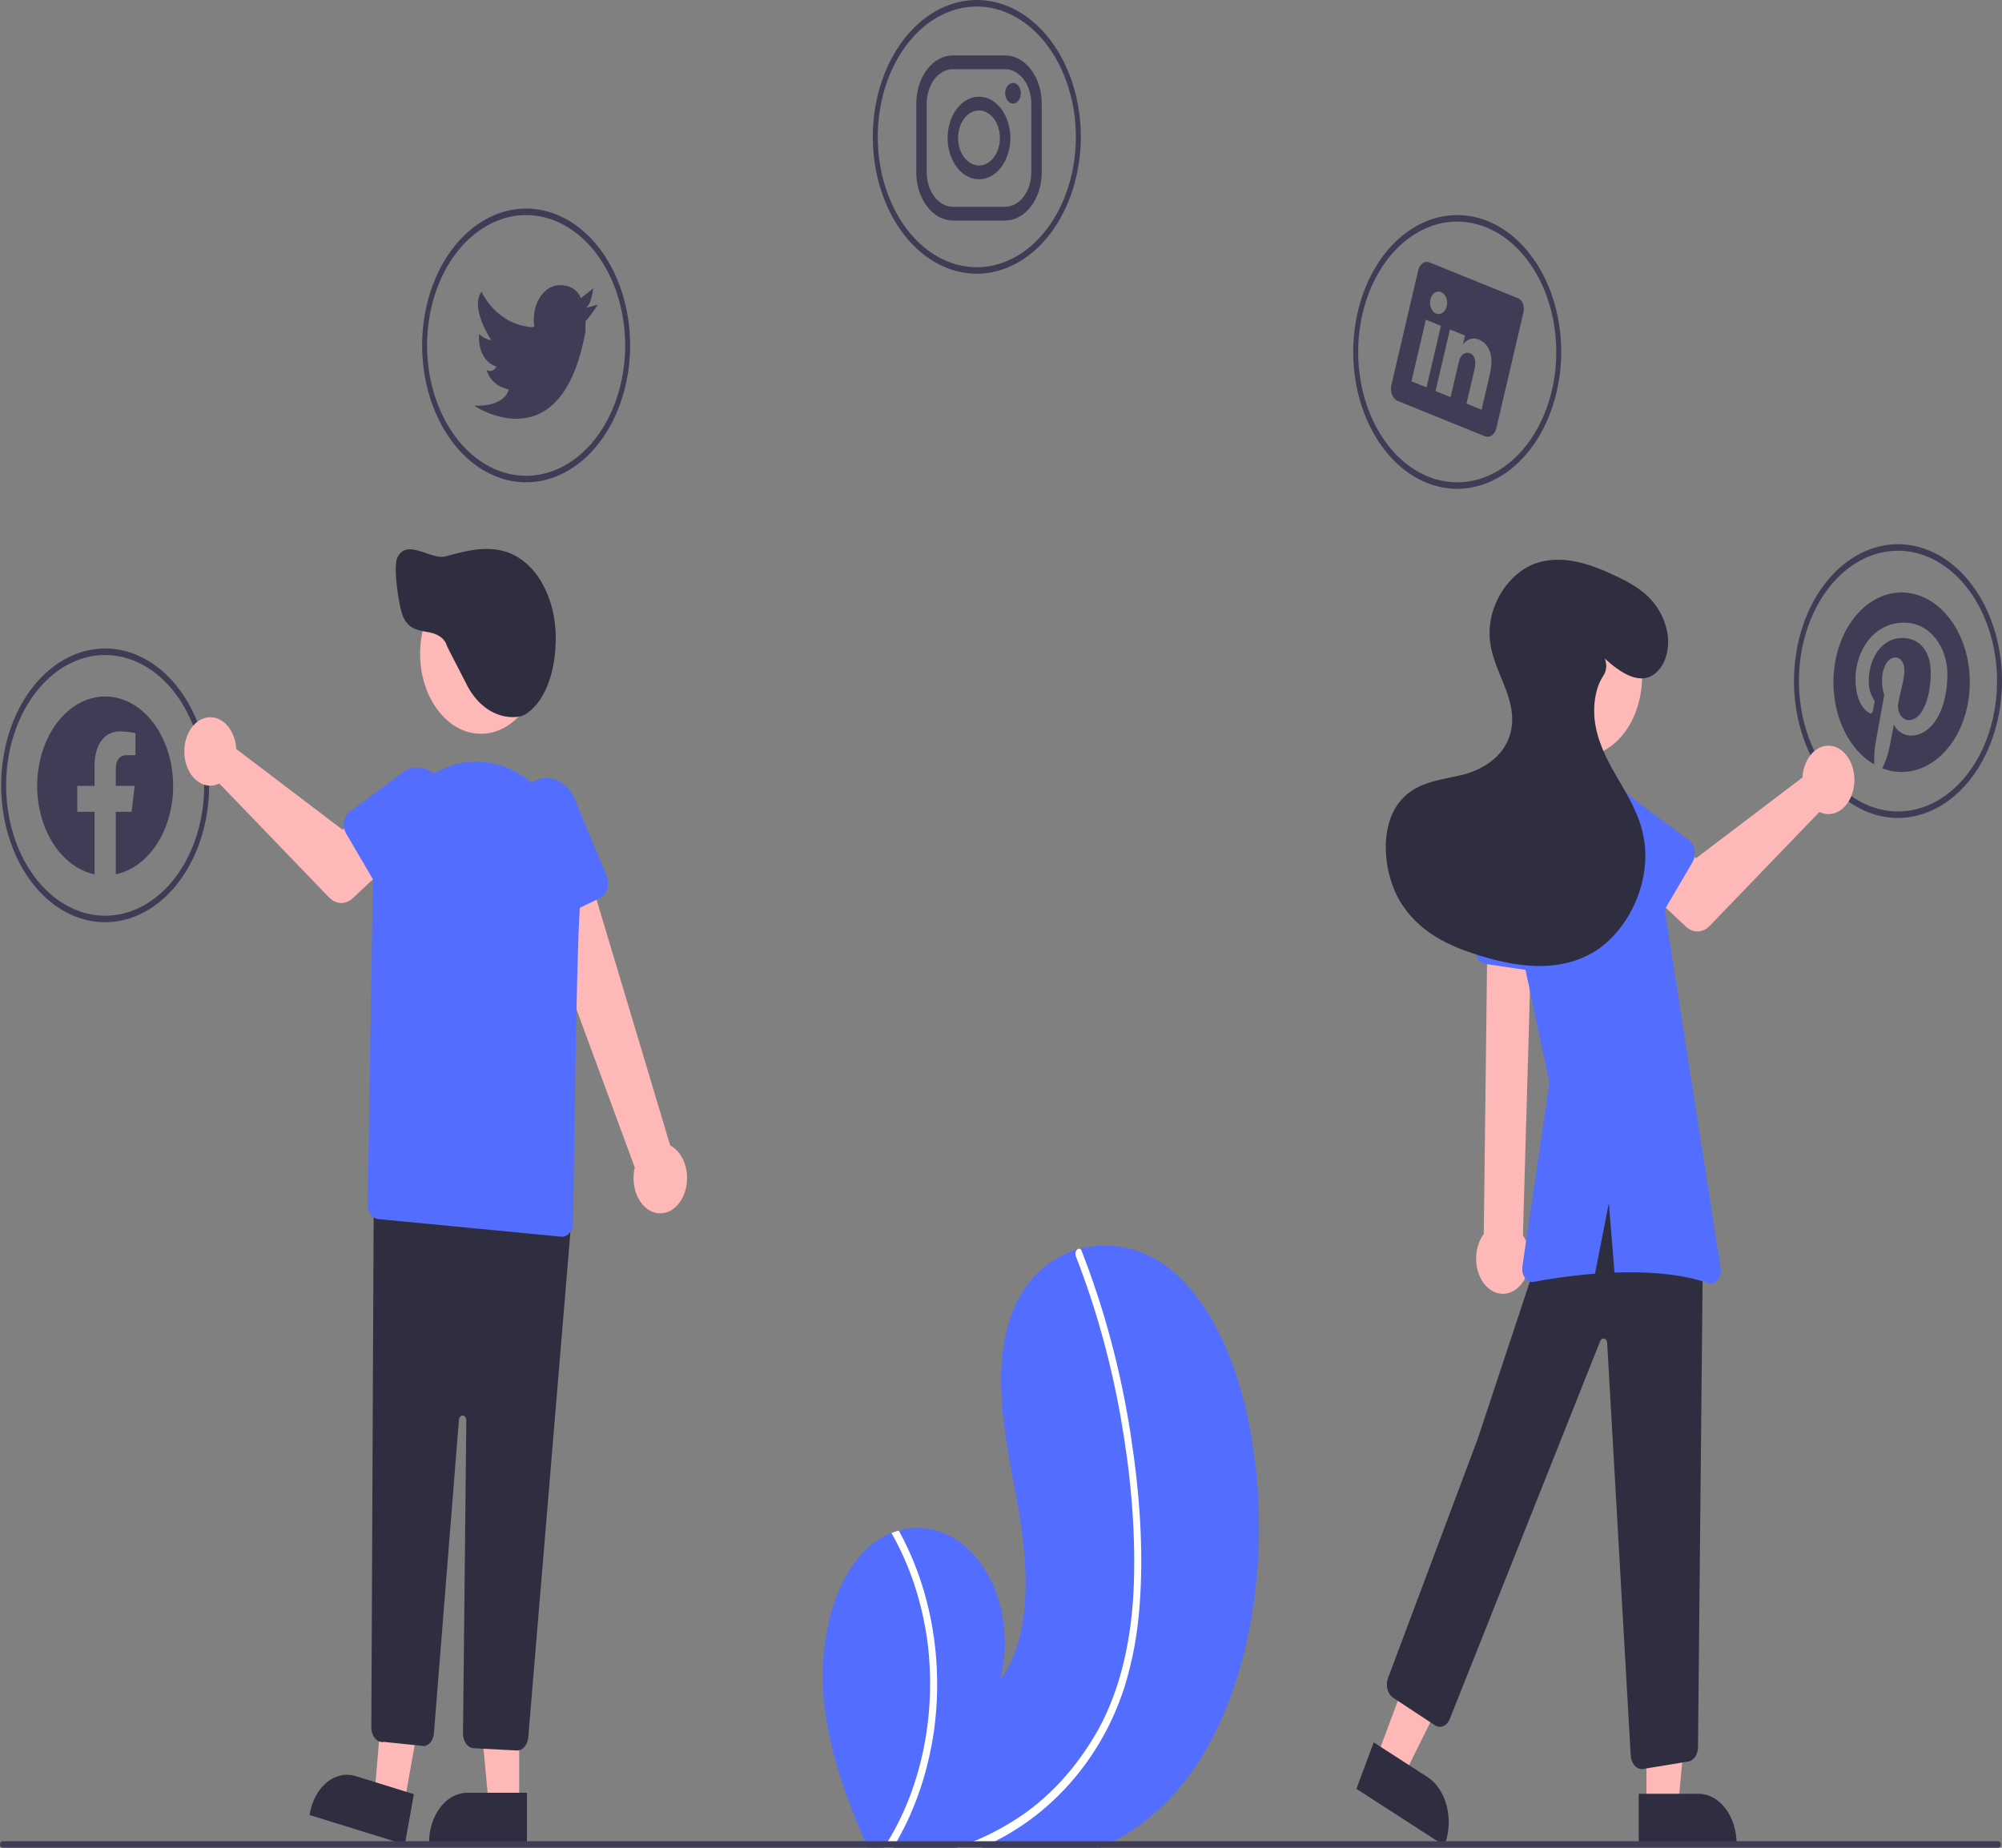 <svg width="650" height="600" viewBox="0 0 650 600" fill="none" xmlns="http://www.w3.org/2000/svg">
<rect x="0" y="0" width="650" height="600" fill="#808080" stroke="none"/>
<g clip-path="url(#clip0)">
<path d="M377.159 586.688C372.329 591.244 367.094 595.004 361.569 597.884C360.122 598.645 358.667 599.354 357.187 600H281.669C281.364 599.302 281.066 598.593 280.761 597.884C274.634 583.45 269.078 568.455 267.503 552.148C265.613 532.571 270.912 510.402 284.009 500.783C285.724 499.524 287.542 498.523 289.427 497.799C290.208 497.481 291.003 497.227 291.807 497.005C296.717 495.571 301.828 495.884 306.615 497.911C311.402 499.939 315.692 503.608 319.045 508.541C322.397 513.474 324.691 519.494 325.691 525.98C326.69 532.467 326.359 539.187 324.731 545.45C335.834 530.466 333.76 506.169 329.932 485.862C326.097 465.556 321.45 442.952 329.257 424.709C333.591 414.561 341.22 408.265 349.775 405.725C350.04 405.651 350.306 405.577 350.563 405.513C360.762 402.794 371.365 405.239 380.254 412.36C396.623 425.926 405.025 451.672 407.75 476.878C412.148 517.45 402.42 562.72 377.159 586.688Z" fill="#536DFE"/>
<path d="M297.733 509.937C303.779 526.093 305.707 544.383 303.232 562.095C301.365 575.082 297.249 587.329 291.204 597.884C290.794 598.603 290.376 599.312 289.95 600H286.967C287.426 599.312 287.876 598.603 288.302 597.884C293.792 588.882 297.772 578.453 299.981 567.282C302.19 556.111 302.577 544.451 301.117 533.069C299.386 520.265 295.38 508.18 289.427 497.799C290.208 497.482 291.003 497.228 291.807 497.005C294.071 501.075 296.054 505.402 297.733 509.937Z" fill="white"/>
<path d="M369.979 521.651C369.334 530.599 367.7 539.376 365.131 547.704C362.762 555.073 359.57 561.936 355.66 568.063C347.677 580.709 337.112 590.222 325.639 596.55C324.803 597.016 323.959 597.46 323.107 597.883C321.627 598.645 320.132 599.344 318.628 600H310.484C312.406 599.365 314.319 598.656 316.208 597.883C320.701 596.044 325.084 593.769 329.321 591.079C340.093 584.359 349.447 574.261 356.56 561.672C364.19 547.809 367.559 531.143 368.138 514.201C368.749 496.074 366.956 477.619 363.812 459.979C360.604 441.898 355.725 424.403 349.285 407.884C349.14 407.51 349.111 407.077 349.202 406.675C349.293 406.273 349.498 405.933 349.775 405.725C350.007 405.523 350.289 405.447 350.563 405.513C350.697 405.558 350.821 405.643 350.927 405.76C351.033 405.877 351.117 406.024 351.174 406.19C351.97 408.233 352.75 410.275 353.497 412.339C359.741 429.542 364.34 447.698 367.189 466.391C369.947 484.423 371.426 503.291 369.979 521.651Z" fill="white"/>
<path d="M34.145 299.471C27.467 299.471 20.938 296.864 15.385 291.981C9.832 287.097 5.504 280.156 2.948 272.035C0.392 263.913 -0.276 254.977 1.026 246.356C2.329 237.734 5.545 229.815 10.268 223.6C14.99 217.384 21.007 213.151 27.557 211.436C34.108 209.721 40.897 210.601 47.067 213.965C53.238 217.329 58.511 223.026 62.222 230.334C65.932 237.643 67.913 246.236 67.913 255.026C67.903 266.81 64.342 278.107 58.011 286.439C51.681 294.771 43.098 299.458 34.145 299.471ZM34.145 212.698C27.785 212.698 21.567 215.181 16.278 219.832C10.99 224.483 6.868 231.094 4.434 238.828C2 246.563 1.363 255.073 2.604 263.284C3.844 271.495 6.907 279.037 11.405 284.957C15.902 290.877 21.633 294.908 27.871 296.541C34.109 298.174 40.576 297.336 46.452 294.132C52.328 290.929 57.351 285.503 60.885 278.543C64.418 271.582 66.305 263.398 66.305 255.026C66.295 243.804 62.904 233.045 56.875 225.11C50.846 217.175 42.671 212.711 34.145 212.698Z" fill="#3F3D56"/>
<path d="M170.823 156.614C164.145 156.614 157.616 154.007 152.063 149.124C146.51 144.24 142.182 137.299 139.626 129.177C137.07 121.056 136.402 112.12 137.704 103.499C139.007 94.877 142.223 86.958 146.946 80.742C151.668 74.527 157.685 70.294 164.235 68.579C170.786 66.864 177.575 67.744 183.745 71.108C189.916 74.472 195.189 80.168 198.9 87.477C202.61 94.786 204.591 103.379 204.591 112.169C204.58 123.953 201.02 135.249 194.689 143.582C188.359 151.914 179.776 156.6 170.823 156.614ZM170.823 69.841C164.463 69.841 158.245 72.324 152.956 76.975C147.668 81.626 143.546 88.237 141.112 95.971C138.678 103.706 138.041 112.216 139.282 120.427C140.522 128.638 143.585 136.18 148.083 142.1C152.58 148.019 158.311 152.051 164.549 153.684C170.787 155.317 177.254 154.479 183.13 151.275C189.006 148.072 194.029 142.646 197.563 135.686C201.097 128.725 202.983 120.541 202.983 112.169C202.973 100.947 199.582 90.188 193.553 82.253C187.524 74.318 179.349 69.854 170.823 69.841Z" fill="#3F3D56"/>
<path d="M317.149 88.889C310.47 88.889 303.942 86.282 298.389 81.399C292.836 76.515 288.508 69.574 285.952 61.453C283.396 53.331 282.727 44.395 284.03 35.774C285.333 27.152 288.549 19.233 293.272 13.018C297.994 6.802 304.011 2.569 310.561 0.854C317.112 -0.861 323.901 0.019 330.071 3.383C336.241 6.747 341.515 12.444 345.226 19.752C348.936 27.061 350.916 35.654 350.916 44.444C350.906 56.228 347.345 67.525 341.015 75.857C334.685 84.189 326.102 88.876 317.149 88.889ZM317.149 2.116C310.788 2.116 304.571 4.599 299.282 9.25C293.993 13.901 289.872 20.512 287.437 28.246C285.003 35.981 284.367 44.491 285.607 52.702C286.848 60.913 289.911 68.455 294.409 74.375C298.906 80.295 304.637 84.326 310.875 85.959C317.113 87.592 323.579 86.754 329.456 83.55C335.332 80.347 340.355 74.921 343.889 67.961C347.422 61 349.308 52.816 349.308 44.444C349.299 33.222 345.908 22.463 339.879 14.528C333.85 6.593 325.675 2.129 317.149 2.116Z" fill="#3F3D56"/>
<path d="M473.123 158.73C466.444 158.73 459.916 156.124 454.362 151.24C448.809 146.356 444.481 139.415 441.926 131.294C439.37 123.173 438.701 114.236 440.004 105.615C441.307 96.994 444.523 89.075 449.245 82.859C453.968 76.643 459.985 72.41 466.535 70.695C473.085 68.98 479.875 69.861 486.045 73.225C492.215 76.588 497.489 82.285 501.199 89.594C504.91 96.903 506.89 105.495 506.89 114.286C506.88 126.069 503.319 137.366 496.989 145.698C490.658 154.03 482.075 158.717 473.123 158.73ZM473.123 71.958C466.762 71.958 460.544 74.44 455.256 79.091C449.967 83.742 445.845 90.353 443.411 98.088C440.977 105.822 440.34 114.333 441.581 122.544C442.822 130.754 445.885 138.297 450.382 144.216C454.88 150.136 460.61 154.167 466.849 155.801C473.087 157.434 479.553 156.595 485.43 153.392C491.306 150.188 496.329 144.763 499.862 137.802C503.396 130.841 505.282 122.657 505.282 114.286C505.273 103.064 501.881 92.305 495.852 84.369C489.823 76.434 481.649 71.97 473.123 71.958Z" fill="#3F3D56"/>
<path d="M616.232 265.608C609.554 265.608 603.025 263.002 597.472 258.118C591.919 253.235 587.591 246.293 585.035 238.172C582.48 230.051 581.811 221.115 583.114 212.493C584.417 203.872 587.633 195.953 592.355 189.737C597.078 183.521 603.095 179.288 609.645 177.573C616.195 175.859 622.985 176.739 629.155 180.103C635.325 183.467 640.599 189.163 644.309 196.472C648.02 203.781 650 212.374 650 221.164C649.99 232.947 646.429 244.244 640.099 252.576C633.768 260.908 625.185 265.595 616.232 265.608ZM616.232 178.836C609.872 178.836 603.654 181.318 598.366 185.969C593.077 190.621 588.955 197.231 586.521 204.966C584.087 212.7 583.45 221.211 584.691 229.422C585.932 237.633 588.995 245.175 593.492 251.094C597.99 257.014 603.72 261.045 609.958 262.679C616.197 264.312 622.663 263.474 628.539 260.27C634.416 257.066 639.438 251.641 642.972 244.68C646.506 237.719 648.392 229.536 648.392 221.164C648.382 209.942 644.991 199.183 638.962 191.247C632.933 183.312 624.759 178.849 616.232 178.836Z" fill="#3F3D56"/>
<path d="M190.119 99.998L194.139 98.939C194.139 98.939 190.762 103.913 190.119 104.231C190.059 105.287 190.059 106.348 190.119 107.405C182.401 151.003 153.939 131.744 153.939 131.744C164.311 132.061 165.195 126.453 165.195 126.453C159.165 125.289 157.959 120.104 157.959 120.104C158.5 120.479 159.128 120.579 159.721 120.384C160.314 120.188 160.832 119.712 161.175 119.045C154.663 116.823 155.547 108.463 155.547 108.463C156.708 109.566 158.065 110.259 159.487 110.474C158.763 109.31 152.653 99.68 156.351 94.707C156.351 94.707 160.854 105.289 172.672 106.241L173.476 106.029C173.34 105.267 173.285 104.484 173.316 103.701C173.316 100.755 174.205 97.928 175.788 95.845C177.371 93.761 179.518 92.59 181.757 92.59C187.385 92.59 188.591 96.823 188.591 96.823L192.611 93.648C192.531 93.648 192.129 98.939 190.119 99.998Z" fill="#3F3D56"/>
<path d="M446.856 571.04L455.707 576.75L476.652 534.535L463.59 526.108L446.856 571.04Z" fill="#FFB8B8"/>
<path d="M446.015 565.781L463.445 577.026L463.446 577.026C464.904 577.968 466.208 579.278 467.282 580.882C468.356 582.486 469.179 584.353 469.705 586.376C470.231 588.399 470.449 590.539 470.346 592.673C470.244 594.807 469.823 596.893 469.108 598.813L468.931 599.288L440.393 580.876L446.015 565.781Z" fill="#2F2E41"/>
<path d="M534.566 590.945L544.423 590.944L549.112 540.905H534.564L534.566 590.945Z" fill="#FFB8B8"/>
<path d="M532.052 582.477L551.463 582.476H551.464C553.088 582.476 554.697 582.897 556.198 583.715C557.699 584.533 559.062 585.732 560.211 587.244C561.36 588.756 562.271 590.551 562.893 592.526C563.514 594.502 563.834 596.619 563.834 598.757V599.286L532.052 599.288L532.052 582.477Z" fill="#2F2E41"/>
<path d="M513.394 245.597C524.299 245.597 533.14 233.961 533.14 219.606C533.14 205.252 524.299 193.616 513.394 193.616C502.488 193.616 493.647 205.252 493.647 219.606C493.647 233.961 502.488 245.597 513.394 245.597Z" fill="#FFB8B8"/>
<path d="M533.057 574.44C532.126 574.439 531.231 573.964 530.558 573.116C529.886 572.268 529.488 571.111 529.447 569.886L521.814 436.17C521.805 435.82 521.709 435.483 521.539 435.213C521.37 434.942 521.137 434.753 520.878 434.675C520.618 434.597 520.346 434.634 520.104 434.781C519.862 434.927 519.664 435.175 519.54 435.485L470.713 558.176C470.27 559.276 469.518 560.106 468.618 560.489C467.717 560.872 466.739 560.777 465.89 560.226L452.279 551.268C451.425 550.703 450.775 549.717 450.47 548.525C450.166 547.333 450.231 546.03 450.652 544.901L479.788 467.196L499.086 408.989C506.534 389.678 514.444 379.726 523.267 378.565C532.318 377.376 541.984 385.567 552.823 403.61L552.911 403.757L552.909 403.945L551.301 567.286C551.304 568.472 550.969 569.617 550.361 570.493C549.754 571.37 548.919 571.915 548.021 572.02L533.411 574.418C533.293 574.433 533.175 574.44 533.057 574.44Z" fill="#2F2E41"/>
<path d="M492.552 418.389C493.627 417.517 494.543 416.344 495.236 414.955C495.929 413.566 496.383 411.994 496.564 410.349C496.746 408.705 496.651 407.028 496.287 405.436C495.923 403.845 495.298 402.378 494.457 401.139L497.434 297.588L482.962 299.962L481.742 400.702C480.254 402.701 479.375 405.348 479.271 408.143C479.167 410.937 479.846 413.685 481.178 415.865C482.511 418.046 484.405 419.507 486.501 419.972C488.597 420.437 490.75 419.874 492.552 418.389Z" fill="#FFB8B8"/>
<path d="M501.707 315.896L482.273 312.989C481.72 312.907 481.187 312.668 480.71 312.29C480.234 311.911 479.825 311.402 479.511 310.797C479.197 310.192 478.986 309.505 478.893 308.783C478.799 308.061 478.824 307.321 478.968 306.613L483.985 281.812C484.323 278.091 485.768 274.698 488.003 272.377C490.238 270.056 493.082 268.996 495.91 269.43C498.738 269.864 501.32 271.757 503.09 274.692C504.859 277.628 505.672 281.367 505.35 285.091L506.014 310.659C506.033 311.391 505.932 312.12 505.718 312.796C505.503 313.471 505.18 314.079 504.772 314.576C504.363 315.073 503.878 315.448 503.349 315.676C502.82 315.904 502.26 315.979 501.707 315.896V315.896Z" fill="#536DFE"/>
<path d="M585.423 250.711C585.324 251.282 585.26 251.862 585.231 252.447L550.693 278.671L542.299 272.31L533.349 287.73L547.379 300.892C548.513 301.955 549.878 302.506 551.269 302.461C552.66 302.417 554.003 301.779 555.096 300.644L590.71 263.665C592.317 264.448 594.067 264.568 595.728 264.01C597.388 263.452 598.881 262.242 600.006 260.54C601.131 258.839 601.836 256.726 602.027 254.485C602.218 252.243 601.885 249.978 601.074 247.991C600.263 246.004 599.012 244.389 597.486 243.36C595.961 242.332 594.234 241.94 592.535 242.235C590.836 242.53 589.245 243.499 587.975 245.013C586.705 246.528 585.814 248.515 585.423 250.711Z" fill="#FFB8B8"/>
<path d="M549.539 279.913L538.377 298.954C538.059 299.496 537.656 299.941 537.196 300.26C536.736 300.578 536.229 300.763 535.71 300.8C535.191 300.837 534.672 300.727 534.188 300.477C533.704 300.226 533.267 299.841 532.906 299.349L520.27 282.077C518.171 279.924 516.808 276.762 516.478 273.287C516.148 269.811 516.879 266.306 518.511 263.539C520.143 260.772 522.542 258.971 525.182 258.529C527.821 258.088 530.487 259.042 532.592 261.184L548.441 272.848C548.895 273.183 549.289 273.642 549.595 274.194C549.902 274.746 550.115 275.379 550.219 276.05C550.323 276.72 550.316 277.412 550.199 278.079C550.082 278.746 549.857 279.371 549.539 279.913H549.539Z" fill="#536DFE"/>
<path d="M558.644 411.707L537.215 274.322C536.196 267.792 533.295 262.036 529.119 258.264C524.944 254.491 519.82 252.995 514.824 254.091L507.677 255.659C505.194 256.204 502.818 257.387 500.682 259.14C498.547 260.894 496.695 263.184 495.232 265.88C492.907 270.163 491.342 275.077 490.65 280.261C489.958 285.445 490.157 290.768 491.233 295.837L503.062 351.557L494.284 411.252C494.186 411.914 494.209 412.598 494.353 413.245C494.496 413.893 494.755 414.486 495.108 414.974C495.462 415.463 495.898 415.834 496.382 416.055C496.866 416.277 497.384 416.343 497.891 416.247C502.286 415.42 509.53 414.238 517.85 413.595L522.358 390.71L524.191 413.231C534.412 412.855 545.507 413.514 554.659 416.644C555.189 416.83 555.746 416.835 556.277 416.659C556.809 416.482 557.297 416.13 557.696 415.636C558.095 415.142 558.392 414.521 558.558 413.834C558.724 413.146 558.754 412.414 558.644 411.707Z" fill="#536DFE"/>
<path d="M520.992 213.824C526.067 218.396 532.731 223.096 537.915 218.227C541.319 215.03 542.391 209.11 541.011 203.915C538.529 194.572 531.709 190.459 525.188 187.307C516.711 183.208 507.48 179.948 498.728 182.883C489.976 185.818 482.242 196.971 483.822 208.674C485.092 218.086 491.837 225.918 490.88 235.393C489.916 244.93 481.767 249.95 474.574 251.654C467.38 253.359 459.33 253.906 454.16 260.707C447.565 269.383 449.212 284.891 455.417 294.051C461.623 303.211 470.988 307.363 480.063 310.186C492.086 313.926 505.09 315.891 516.509 309.685C527.928 303.478 536.814 286.77 533.506 271.103C532.109 264.485 528.818 258.892 525.637 253.447C522.455 248.002 519.234 242.309 518.021 235.628C517.01 230.061 517.758 223.598 520.563 219.422C521.073 218.691 521.394 217.766 521.48 216.78C521.566 215.794 521.412 214.798 521.041 213.934L520.992 213.824Z" fill="#2F2E41"/>
<path d="M326.346 22.458C328.595 22.467 330.751 23.647 332.341 25.74C333.932 27.834 334.828 30.671 334.835 33.631V55.975C334.828 58.935 333.932 61.772 332.341 63.865C330.751 65.959 328.595 67.139 326.346 67.148H309.37C307.121 67.139 304.965 65.959 303.375 63.865C301.784 61.772 300.888 58.935 300.881 55.975V33.631C300.888 30.671 301.784 27.834 303.375 25.74C304.965 23.647 307.121 22.467 309.37 22.458H326.346ZM326.346 17.989H309.37C306.221 18.002 303.204 19.653 300.977 22.584C298.75 25.515 297.495 29.486 297.486 33.631V55.975C297.495 60.119 298.75 64.091 300.977 67.022C303.204 69.952 306.221 71.604 309.37 71.616H326.346C329.495 71.604 332.512 69.952 334.739 67.022C336.966 64.091 338.221 60.119 338.23 55.975V33.631C338.221 29.486 336.966 25.515 334.739 22.584C332.512 19.653 329.495 18.002 326.346 17.989Z" fill="#3F3D56"/>
<path d="M328.892 33.631C328.219 33.629 327.574 33.276 327.098 32.648C326.623 32.02 326.356 31.169 326.357 30.283C326.358 29.397 326.626 28.547 327.102 27.92C327.579 27.294 328.224 26.942 328.898 26.942C329.571 26.942 330.217 27.294 330.694 27.92C331.17 28.547 331.438 29.397 331.439 30.283C331.44 31.169 331.173 32.02 330.698 32.648C330.222 33.276 329.577 33.629 328.903 33.631C328.9 33.631 328.896 33.631 328.892 33.631Z" fill="#3F3D56"/>
<path d="M317.858 35.864C319.201 35.864 320.514 36.389 321.631 37.371C322.748 38.353 323.618 39.749 324.132 41.382C324.646 43.015 324.78 44.813 324.518 46.546C324.256 48.28 323.61 49.873 322.66 51.123C321.71 52.373 320.5 53.224 319.183 53.569C317.865 53.914 316.5 53.737 315.259 53.06C314.018 52.384 312.958 51.238 312.212 49.768C311.465 48.299 311.067 46.571 311.067 44.803C311.067 42.432 311.782 40.159 313.056 38.482C314.33 36.806 316.057 35.864 317.858 35.864ZM317.858 31.396C315.843 31.396 313.874 32.182 312.199 33.655C310.524 35.129 309.218 37.222 308.447 39.672C307.676 42.122 307.475 44.818 307.868 47.418C308.261 50.019 309.231 52.408 310.655 54.283C312.08 56.157 313.895 57.434 315.871 57.952C317.847 58.469 319.895 58.203 321.756 57.189C323.617 56.174 325.208 54.456 326.327 52.251C327.446 50.046 328.044 47.454 328.044 44.803C328.044 41.247 326.971 37.837 325.06 35.323C323.15 32.809 320.559 31.396 317.858 31.396V31.396Z" fill="#3F3D56"/>
<path d="M131.185 585.959L121.591 582.983L125.744 532.861L139.904 537.253L131.185 585.959Z" fill="#FFB8B8"/>
<path d="M131.441 598.958L100.506 589.365L100.598 588.85C100.97 586.769 101.651 584.805 102.6 583.07C103.549 581.335 104.749 579.862 106.13 578.737C107.512 577.613 109.048 576.857 110.651 576.513C112.255 576.17 113.894 576.245 115.475 576.736L115.476 576.736L134.37 582.595L131.441 598.958Z" fill="#2F2E41"/>
<path d="M168.572 586.382H158.715L154.026 536.342L168.574 536.343L168.572 586.382Z" fill="#FFB8B8"/>
<path d="M171.086 598.958L139.304 598.957V598.427C139.304 596.289 139.624 594.172 140.245 592.197C140.867 590.221 141.778 588.426 142.927 586.914C144.076 585.403 145.439 584.203 146.94 583.385C148.441 582.567 150.05 582.146 151.674 582.146H151.675L171.086 582.147L171.086 598.958Z" fill="#2F2E41"/>
<path d="M221.807 388.482C222.467 387.066 222.884 385.476 223.027 383.825C223.17 382.173 223.036 380.501 222.634 378.925C222.233 377.349 221.574 375.909 220.704 374.704C219.834 373.5 218.774 372.561 217.599 371.954L188.74 275.634L172.684 288.462L206.1 379.109C205.456 381.775 205.578 384.66 206.443 387.216C207.307 389.773 208.854 391.823 210.79 392.978C212.726 394.134 214.917 394.314 216.948 393.486C218.978 392.657 220.707 390.877 221.807 388.482Z" fill="#FFB8B8"/>
<path d="M194.873 291.563L176.53 300.5C176.008 300.754 175.451 300.857 174.896 300.802C174.341 300.748 173.802 300.536 173.314 300.182C172.827 299.828 172.404 299.34 172.073 298.751C171.742 298.162 171.511 297.487 171.396 296.77L167.38 271.654C166.407 268.133 166.535 264.247 167.735 260.848C168.935 257.45 171.111 254.817 173.784 253.527C176.457 252.236 179.409 252.393 181.995 253.963C184.58 255.534 186.586 258.389 187.574 261.904L196.924 284.332C197.192 284.974 197.351 285.685 197.391 286.416C197.431 287.146 197.351 287.88 197.157 288.566C196.962 289.252 196.657 289.875 196.263 290.392C195.869 290.909 195.395 291.309 194.873 291.563V291.563Z" fill="#536DFE"/>
<path d="M167.917 568.418C167.869 568.418 167.821 568.417 167.772 568.415L153.801 567.679C152.857 567.637 151.963 567.107 151.314 566.204C150.664 565.301 150.31 564.099 150.328 562.855L151.4 461.268C151.405 460.86 151.289 460.464 151.078 460.165C150.867 459.866 150.576 459.685 150.266 459.661C149.956 459.637 149.651 459.771 149.414 460.035C149.177 460.299 149.027 460.674 148.995 461.08L140.89 562.779C140.806 563.814 140.467 564.785 139.924 565.543C139.382 566.302 138.667 566.806 137.887 566.98L137.838 566.99L124.722 565.633C124.205 565.737 123.677 565.692 123.175 565.501C122.672 565.311 122.207 564.979 121.812 564.529C121.416 564.079 121.099 563.521 120.883 562.894C120.667 562.267 120.556 561.586 120.56 560.898L121.344 388.645L185.704 394.006L171.513 564.176C171.414 565.341 170.992 566.416 170.329 567.198C169.666 567.981 168.808 568.415 167.917 568.418Z" fill="#2F2E41"/>
<path d="M156.153 238.275C167.059 238.275 175.9 226.639 175.9 212.285C175.9 197.931 167.059 186.294 156.153 186.294C145.247 186.294 136.406 197.931 136.406 212.285C136.406 226.639 145.247 238.275 156.153 238.275Z" fill="#FFB8B8"/>
<path d="M182.504 401.591C182.413 401.591 182.322 401.586 182.23 401.578L122.748 395.85C121.824 395.761 120.96 395.209 120.336 394.306C119.712 393.404 119.375 392.22 119.395 391L120.963 292.689C120.858 286.657 121.69 280.66 123.406 275.065C125.123 269.47 127.689 264.395 130.947 260.151C134.206 255.907 138.088 252.582 142.356 250.381C146.624 248.179 151.189 247.148 155.771 247.349C160.353 247.549 164.855 248.979 169.002 251.549C173.15 254.119 176.855 257.777 179.892 262.297C182.928 266.817 185.232 272.106 186.662 277.838C188.092 283.571 188.618 289.628 188.208 295.637C187.168 310.789 186.341 376.981 186.112 396.907C186.098 398.155 185.711 399.345 185.036 400.221C184.361 401.097 183.452 401.589 182.504 401.591Z" fill="#536DFE"/>
<path d="M76.502 241.473C76.6 242.044 76.665 242.624 76.694 243.208L111.231 269.433L119.626 263.072L128.575 278.492L114.545 291.654C113.412 292.717 112.047 293.268 110.656 293.223C109.264 293.178 107.921 292.541 106.829 291.406L71.215 254.426C69.608 255.21 67.857 255.33 66.197 254.772C64.536 254.214 63.044 253.003 61.919 251.302C60.794 249.6 60.089 247.488 59.898 245.247C59.707 243.005 60.039 240.74 60.85 238.753C61.661 236.765 62.913 235.15 64.438 234.122C65.964 233.094 67.691 232.701 69.39 232.997C71.089 233.292 72.679 234.261 73.95 235.775C75.22 237.289 76.11 239.277 76.502 241.473Z" fill="#FFB8B8"/>
<path d="M111.706 266.811C111.81 266.141 112.022 265.508 112.329 264.955C112.636 264.403 113.03 263.944 113.484 263.61L129.333 251.946C131.438 249.808 134.102 248.856 136.74 249.299C139.378 249.742 141.775 251.543 143.406 254.308C145.037 257.073 145.768 260.576 145.44 264.05C145.112 267.523 143.751 270.684 141.655 272.839L129.018 290.11C128.658 290.603 128.221 290.988 127.737 291.238C127.253 291.489 126.734 291.599 126.215 291.562C125.696 291.524 125.189 291.34 124.729 291.021C124.268 290.703 123.866 290.258 123.548 289.716L112.386 270.675C112.068 270.133 111.843 269.507 111.725 268.841C111.608 268.174 111.601 267.482 111.706 266.811Z" fill="#536DFE"/>
<path d="M166.358 232.861C163.319 232.832 160.335 231.789 157.685 229.83C155.035 227.872 152.805 225.061 151.204 221.661C151.03 221.303 150.08 219.465 148.979 217.339C145.886 211.361 145.161 209.939 145.1 209.731C144.263 206.889 141.607 205.791 139.526 205.371C139.137 205.292 138.744 205.223 138.348 205.153C135.418 204.636 132.387 204.102 130.725 199.862C129.506 196.75 127.513 184.08 129.044 180.984C130.963 177.1 134.648 178.361 138.212 179.581C140.493 180.36 142.85 181.167 144.729 180.653C152.873 178.423 162.103 175.895 170.255 182.429C176.743 187.628 180.645 197.448 180.439 208.056C180.218 219.447 176.443 228.438 170.342 232.109L169.072 232.596L168.357 232.711C167.693 232.811 167.026 232.861 166.358 232.861Z" fill="#2F2E41"/>
<path d="M617.415 192.38C612.33 192.38 607.401 194.684 603.454 198.903C599.508 203.123 596.785 209.001 595.742 215.551C594.7 222.101 595.402 228.924 597.73 234.873C600.058 240.823 603.871 245.536 608.528 248.223C608.435 245.981 608.565 243.733 608.914 241.535C609.339 239.167 611.761 225.649 611.761 225.649C611.277 224.198 611.034 222.627 611.049 221.043C611.049 216.723 612.947 213.496 615.319 213.496C617.336 213.496 618.305 215.487 618.305 217.868C618.305 220.535 617.01 224.517 616.347 228.212C616.215 228.896 616.207 229.612 616.324 230.301C616.441 230.991 616.68 231.634 617.02 232.18C617.361 232.726 617.794 233.158 618.285 233.443C618.776 233.728 619.311 233.857 619.847 233.82C624.038 233.82 626.865 226.729 626.865 218.323C626.865 211.935 623.593 207.16 617.652 207.16C610.94 207.16 606.749 213.757 606.749 221.121C606.683 223.197 607.204 225.232 608.212 226.833C608.389 227.025 608.514 227.286 608.571 227.578C608.628 227.87 608.613 228.179 608.528 228.459C608.419 228.992 608.182 230.281 608.073 230.801C608.054 230.958 608.007 231.108 607.936 231.236C607.864 231.365 607.77 231.469 607.662 231.54C607.554 231.611 607.434 231.648 607.313 231.646C607.192 231.644 607.073 231.604 606.966 231.53C603.872 229.864 602.429 225.414 602.429 220.392C602.429 212.117 607.737 202.19 618.255 202.19C626.707 202.19 632.273 210.244 632.273 218.883C632.273 230.32 627.439 238.855 620.321 238.855C617.929 238.855 615.685 237.15 614.914 235.225C614.914 235.225 613.629 241.938 613.352 243.239C612.841 245.45 612.092 247.553 611.128 249.485C614.173 250.669 617.377 250.977 620.521 250.388C623.665 249.799 626.676 248.327 629.35 246.073C632.023 243.818 634.298 240.832 636.018 237.319C637.738 233.805 638.864 229.846 639.319 225.709C639.775 221.573 639.549 217.356 638.657 213.344C637.765 209.333 636.229 205.62 634.151 202.459C632.074 199.298 629.504 196.762 626.616 195.023C623.729 193.284 620.591 192.382 617.415 192.38Z" fill="#3F3D56"/>
<path d="M492.721 96.79L464.24 85.257C463.88 85.086 463.497 85.009 463.114 85.033C462.731 85.057 462.355 85.18 462.008 85.395C461.661 85.61 461.35 85.914 461.092 86.288C460.834 86.662 460.636 87.099 460.507 87.575L451.725 125.144C451.508 126.163 451.597 127.252 451.972 128.188C452.347 129.123 452.98 129.834 453.741 130.174L482.214 141.703C482.972 141.968 483.779 141.829 484.46 141.316C485.141 140.803 485.641 139.958 485.851 138.963L494.633 101.393C494.749 100.926 494.791 100.433 494.756 99.944C494.722 99.454 494.611 98.98 494.432 98.548C494.253 98.117 494.009 97.739 493.715 97.436C493.421 97.134 493.082 96.914 492.721 96.79ZM463.151 125.8L458.262 123.82L462.939 103.814L467.828 105.793L463.151 125.8ZM466.263 101.83L466.228 101.816C465.526 101.525 464.941 100.88 464.6 100.021C464.258 99.163 464.19 98.162 464.408 97.237C464.627 96.312 465.115 95.539 465.766 95.087C466.417 94.635 467.178 94.541 467.881 94.826C468.585 95.111 469.174 95.751 469.519 96.606C469.865 97.462 469.938 98.463 469.724 99.389C469.51 100.316 469.026 101.093 468.377 101.551C467.728 102.008 466.968 102.109 466.263 101.83ZM481.019 133.035L476.13 131.056L478.687 120.116C479.299 117.495 479.007 115.417 477.238 114.7C476.683 114.482 476.091 114.496 475.542 114.739C474.994 114.983 474.516 115.445 474.176 116.06C473.927 116.516 473.744 117.029 473.637 117.572L470.974 128.968L466.085 126.988L470.761 106.981L475.65 108.961L474.999 111.745C475.681 110.912 476.521 110.336 477.431 110.078C478.341 109.82 479.286 109.889 480.169 110.278C483.378 111.577 485.155 115.345 483.752 121.347L481.019 133.035Z" fill="#3F3D56"/>
<path fill-rule="evenodd" clip-rule="evenodd" d="M56.22 255.201C56.219 249.649 55.009 244.213 52.734 239.538C50.459 234.862 47.214 231.142 43.383 228.819C39.552 226.495 35.295 225.665 31.117 226.427C26.938 227.189 23.013 229.51 19.806 233.117C16.599 236.723 14.244 241.464 13.02 246.777C11.796 252.091 11.755 257.755 12.901 263.098C14.046 268.441 16.331 273.241 19.485 276.928C22.639 280.615 26.529 283.036 30.696 283.904V263.602H25.09V255.201H30.696V248.799C30.696 241.518 33.992 237.493 39.034 237.493C40.69 237.524 42.342 237.714 43.976 238.062V245.212H41.191C38.451 245.212 37.593 247.451 37.593 249.752V255.202H43.715L42.737 263.603H37.593V283.906C42.786 282.824 47.515 279.338 50.929 274.076C54.344 268.814 56.22 262.121 56.22 255.201L56.22 255.201Z" fill="#3F3D56"/>
<path d="M649.622 598.942C649.622 599.222 649.537 599.491 649.386 599.689C649.236 599.888 649.031 599.999 648.818 600H0.804C0.591 600 0.386 599.889 0.235 599.69C0.085 599.492 0 599.223 0 598.942C0 598.661 0.085 598.392 0.235 598.194C0.386 597.995 0.591 597.884 0.804 597.884H648.818C649.031 597.885 649.236 597.996 649.386 598.195C649.537 598.393 649.622 598.662 649.622 598.942Z" fill="#3F3D56"/>
</g>
<defs>
<clipPath id="clip0">
<rect width="650" height="600" fill="white"/>
</clipPath>
</defs>
</svg>
